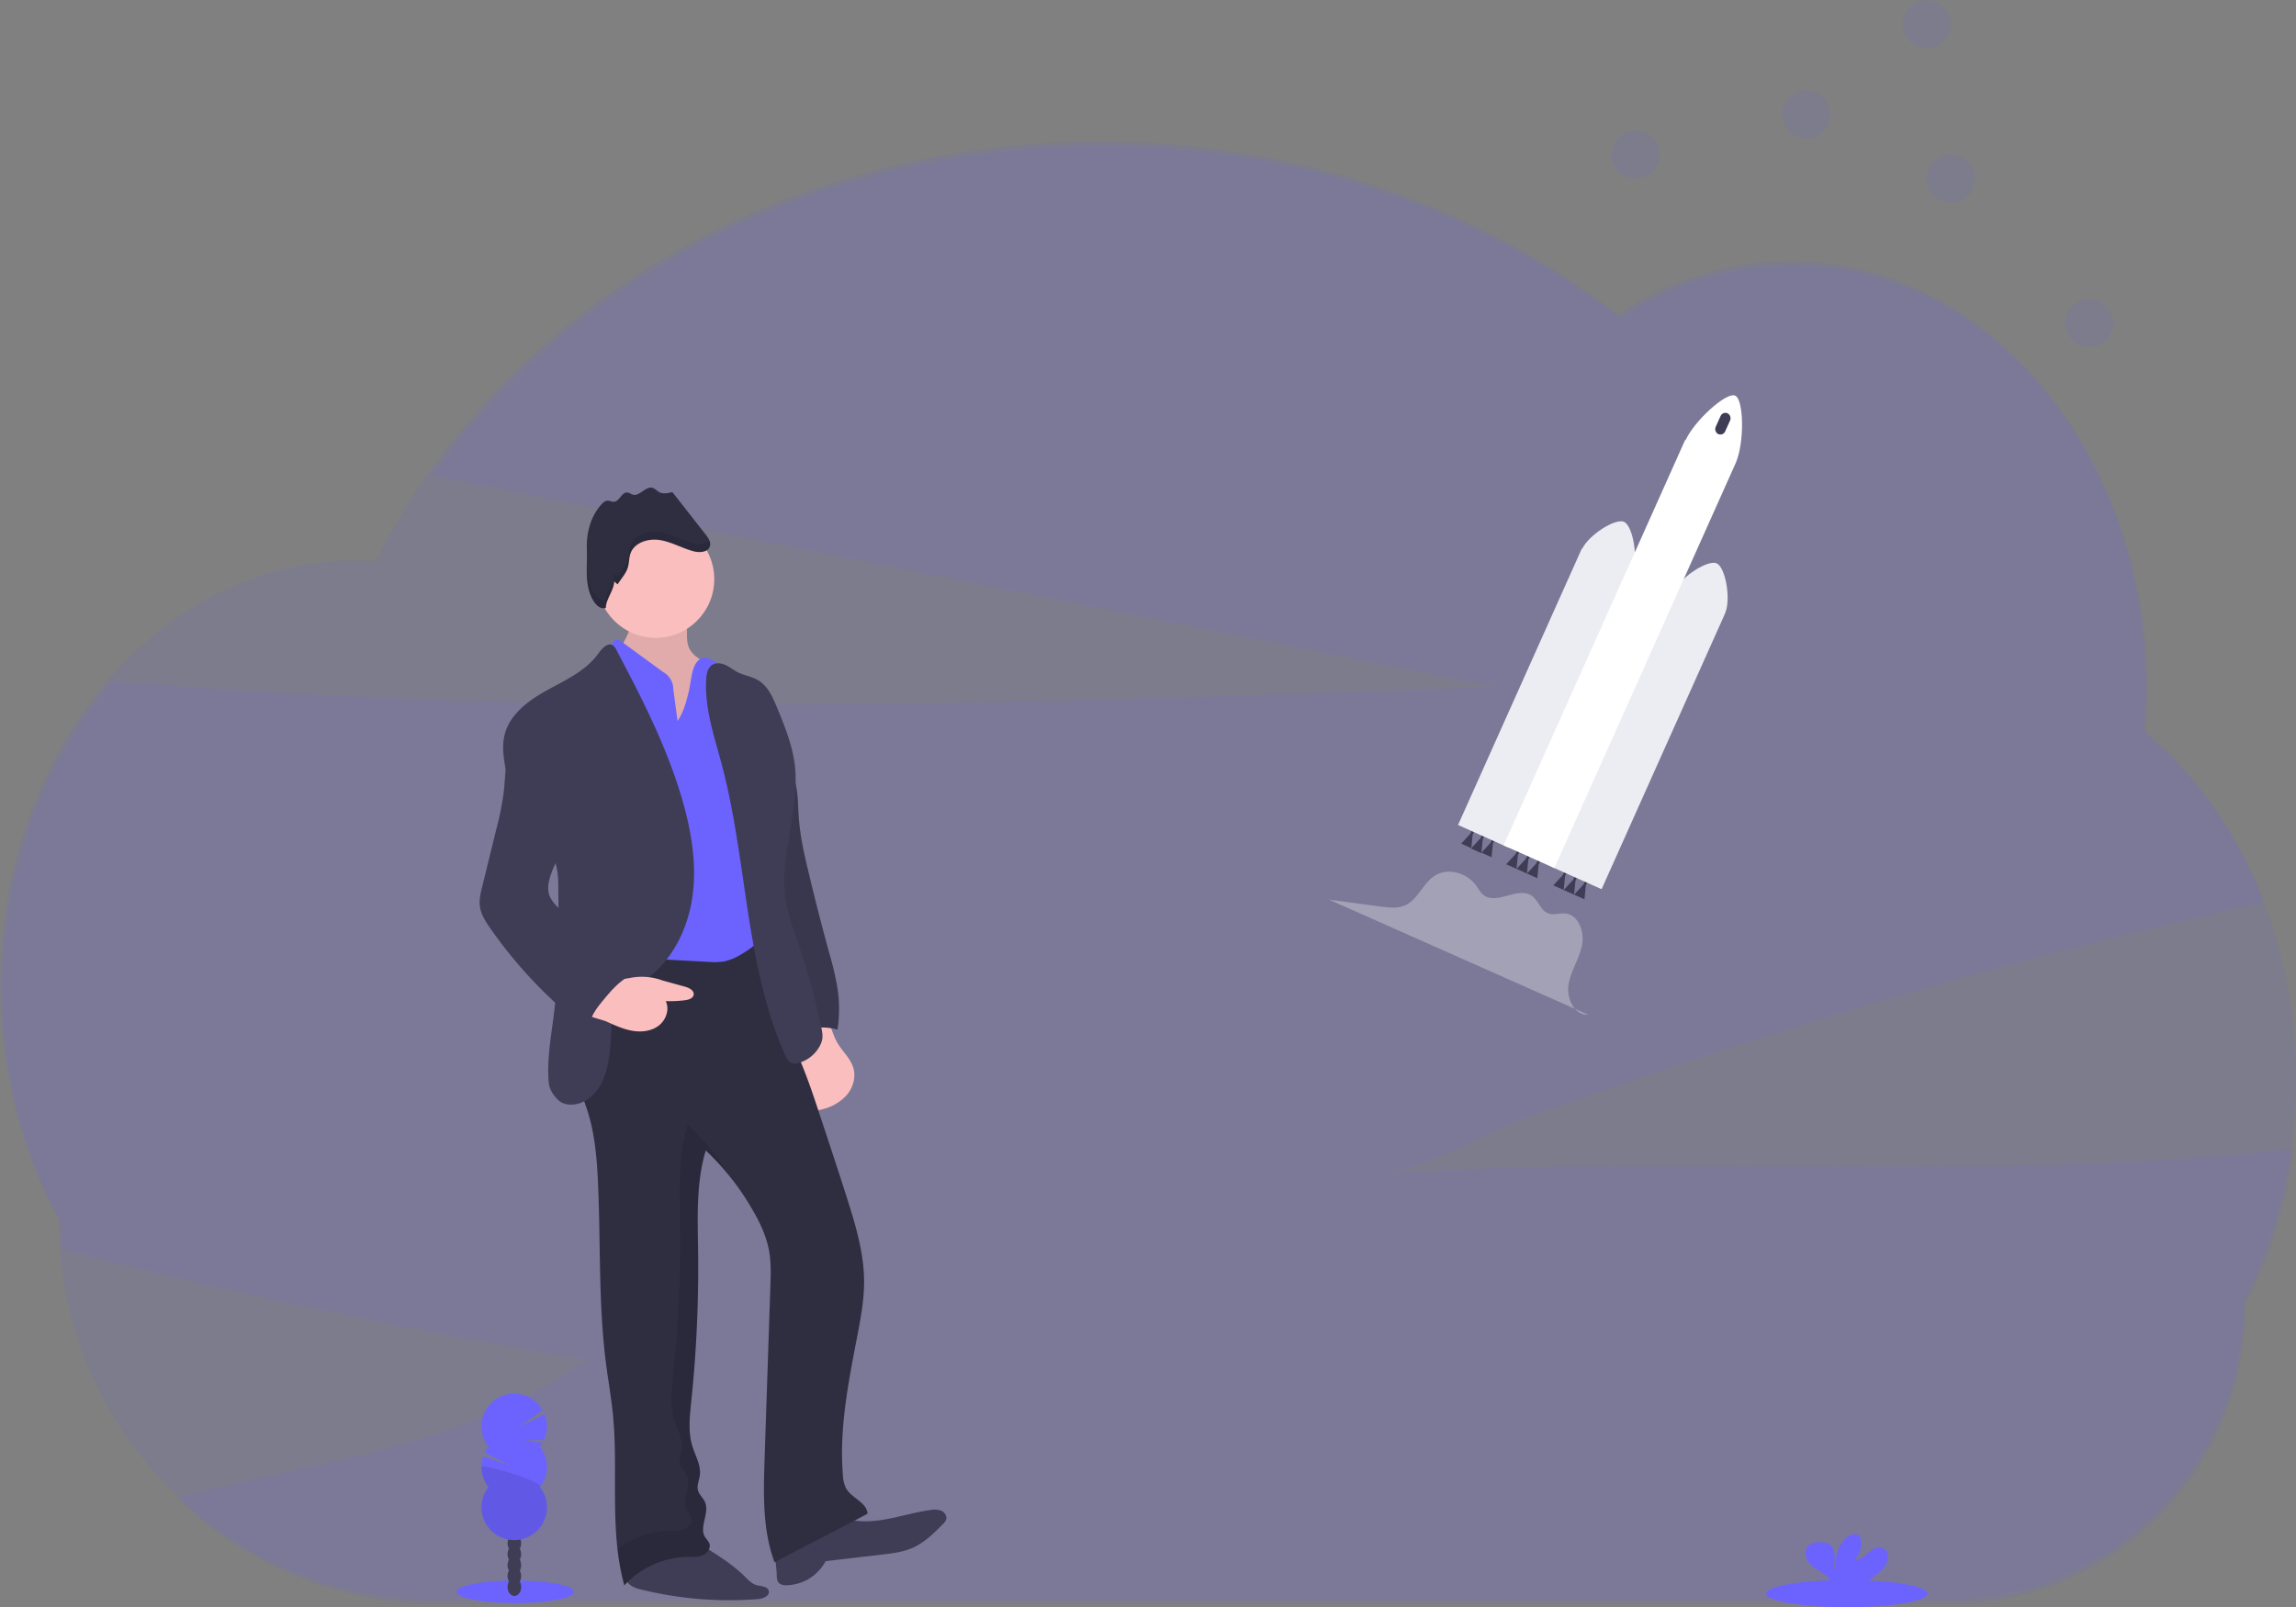 <svg xmlns="http://www.w3.org/2000/svg" width="1144.02" height="800.94" viewBox="0 0 1144.02 800.94">
  <rect x="0" y="0" width="1144.02" height="800.94" fill="#808080" stroke="none"/>
  <g id="Group_24" data-name="Group 24" transform="translate(0.02)">
    <path id="Path_522" data-name="Path 522" d="M1170.92,622a244.1,244.1,0,0,1-8.87,40.61,228.987,228.987,0,0,1-15.08,37c0,82.51-66.1,149.39-147.65,149.39H246.25A186.284,186.284,0,0,1,116,795.9c.325-.085.655-.175,1-.245,69.46-18.42,142.75-24.78,203-68.53Q196.85,706.69,75.14,676.41c-5-1.26-10.68-3.15-16.51-5.13-.27-4.16-.42-8.35-.42-12.57-.37-.67-.73-1.34-1.09-2q-2.38-4.43-4.58-9c-14.93-31-23.46-66.91-23.46-105.23,0-60.43,21.23-115,55.25-153.49C313.2,407.92,543.44,399.9,773,391.82q-100.68-20-201.34-40.06-164.17-32.65-328.34-65.34c69.85-98.68,193.12-164.21,333.54-164.21,98.82,0,189.14,32.45,258.34,86.07,25.44-16.91,54.73-26.56,85.9-26.56,64.9,0,121.63,41.73,152.44,104h0c15.58,31.5,24.52,68.24,24.52,107.48,0,7-.29,14-.86,20.89,0,.41-.06.81-.1,1.23,21.4,17.8,39.35,41.1,52.41,68.19.16.33.32.66.47,1q3.43,7.17,6.38,14.66h-.19q-12.6,2.79-25.17,5.69-135.49,31.3-268.47,75.86-38.12,12.78-76,26.62c-21.32,7.8-48.74,25.47-70.84,27,151.1-10.14,303.41,4.64,453.81-12.2Z" transform="translate(-28 -49.53)" fill="#6c63ff" opacity="0.1"/>
    <path id="Path_523" data-name="Path 523" d="M1172,586.75c0-71.93-30.06-135.47-76-173.67q.95-10.9,1-22.11c0-116.8-79.24-211.47-177-211.47-31.18,0-60.47,9.64-85.91,26.55C764.89,152.43,674.56,120,575.74,120,415,120,276.64,205.9,215.28,329.13c-3.41-.23-6.84-.36-10.3-.36-97.74,0-177,94.68-177,211.47,0,42.94,10.72,82.88,29.12,116.23h0c0,105.08,84.19,190.27,188,190.27H998.24c81.54,0,147.64-66.88,147.64-149.39h0C1162.44,665.17,1172,627.3,1172,586.75Z" transform="translate(-28 -49.53)" fill="#6c63ff" opacity="0.1"/>
    <path id="Path_524" data-name="Path 524" d="M426.72,592.32c.3,4,1.42,8.75,5.19,10.13a9.67,9.67,0,0,0,5.56-.09,23.55,23.55,0,0,0,12.35-7.07c3.15-3.66,4.72-8.83,3.4-13.46-1.27-4.42-4.83-7.73-7.34-11.57-2.94-4.49-3.88-9.58-5.92-14.39C423.77,557.42,425.81,580.31,426.72,592.32Z" transform="translate(-28 -49.53)" fill="#fbbebe"/>
    <path id="Path_525" data-name="Path 525" d="M409.71,399.53c-2.15,7,5.48,14.63,7.94,21.51s5.77,13.49,7.09,20.7c.92,4.95.87,10,1.22,15,.67,9.45,2.76,18.73,5,27.92q4.74,19.92,10.16,39.66a146.547,146.547,0,0,1,4.23,18.24,70.069,70.069,0,0,1-.07,20.09,25.66,25.66,0,0,0-19.08,1.75,56.61,56.61,0,0,1-7.25-23.59,123.4,123.4,0,0,1,.13-14.77c.64-13.91-5.39-27.84-5.59-41.77a78.807,78.807,0,0,0-1.14-14.4c-.65-3.27-.59-9.39-1.3-12.64-1.14-5.18,3.73-7.57,3.46-12.88l-1.48-29C412.73,410.31,407.63,404.09,409.71,399.53Z" transform="translate(-28 -49.53)" fill="#3f3d56"/>
    <path id="Path_526" data-name="Path 526" d="M409.71,399.53c-2.15,7,5.48,14.63,7.94,21.51s5.77,13.49,7.09,20.7c.92,4.95.87,10,1.22,15,.67,9.45,2.76,18.73,5,27.92q4.74,19.92,10.16,39.66a146.547,146.547,0,0,1,4.23,18.24,70.069,70.069,0,0,1-.07,20.09,25.66,25.66,0,0,0-19.08,1.75,56.61,56.61,0,0,1-7.25-23.59,123.4,123.4,0,0,1,.13-14.77c.64-13.91-5.39-27.84-5.59-41.77a78.807,78.807,0,0,0-1.14-14.4c-.65-3.27-.59-9.39-1.3-12.64-1.14-5.18,3.73-7.57,3.46-12.88l-1.48-29C412.73,410.31,407.63,404.09,409.71,399.53Z" transform="translate(-28 -49.53)" opacity="0.1"/>
    <path id="Path_527" data-name="Path 527" d="M336.7,377.08a11,11,0,0,0,2.3,4.62,256.321,256.321,0,0,0,34.43,39,18.42,18.42,0,0,0,3.24-4.56,68.67,68.67,0,0,0,8.4-34.62c-5.78-1.86-12.34-4.46-14.19-10.24-1.47-4.56.5-10-2.08-14.06-3.67-5.73-19.25-6.46-24.25-2.3-3.28,2.72-2.11,5.26-3.15,8.94C340.25,367.9,336.06,372.78,336.7,377.08Z" transform="translate(-28 -49.53)" fill="#fbbebe"/>
    <path id="Path_528" data-name="Path 528" d="M336.7,377.08a11,11,0,0,0,2.3,4.62,256.321,256.321,0,0,0,34.43,39,18.42,18.42,0,0,0,3.24-4.56,68.67,68.67,0,0,0,8.4-34.62c-5.78-1.86-12.34-4.46-14.19-10.24-1.47-4.56.5-10-2.08-14.06-3.67-5.73-19.25-6.46-24.25-2.3-3.28,2.72-2.11,5.26-3.15,8.94C340.25,367.9,336.06,372.78,336.7,377.08Z" transform="translate(-28 -49.53)" opacity="0.1"/>
    <path id="Path_529" data-name="Path 529" d="M341.9,839.33a13.49,13.49,0,0,0,5.48,2.3,183.851,183.851,0,0,0,58.19,4.79c2.61-.21,6.09-1.6,5.45-4.14-.6-2.37-4-2.21-6.3-2.92-2.17-.66-3.8-2.41-5.42-4-6-6-13.26-10.54-20.42-15.08a18.439,18.439,0,0,0-5.75-2.78c-2.47-.56-5.05-.09-7.55.39-6.3,1.19-18.31,1-23.3,5.65C338.29,827.24,337.71,835.66,341.9,839.33Z" transform="translate(-28 -49.53)" fill="#3f3d56"/>
    <path id="Path_530" data-name="Path 530" d="M415,834.34c0,1.55.18,3.29,1.36,4.28a5,5,0,0,0,3.23.88,22.56,22.56,0,0,0,19.77-12l28-3.27c5.3-.62,10.7-1.27,15.57-3.46,5.75-2.6,10.34-7.17,14.79-11.64a5.92,5.92,0,0,0,1.73-2.49c.46-1.76-.88-3.61-2.57-4.31a10.319,10.319,0,0,0-5.41-.3c-13.67,1.89-27.39,8-40.77,4.6-3.27-.83-6.52-2.24-9.89-2a20.431,20.431,0,0,0-5.28,1.41c-4.35,1.6-17.36,3.87-20.24,7.55S415,829.94,415,834.34Z" transform="translate(-28 -49.53)" fill="#3f3d56"/>
    <path id="Path_531" data-name="Path 531" d="M344.19,521.69c-4,6.23-12.43,7.59-18.32,12.06-9.05,6.87-10.58,19.67-11.1,31-.35,7.84-.57,15.8,1.17,23.46,1.22,5.33,3.36,10.41,5,15.64,3.5,11.37,4.48,23.35,5,35.23,1.37,30,.15,60.19,4,90,1.11,8.53,2.62,17,3.46,25.56,2.76,28.32-1.92,57.52,5.67,84.94a44.14,44.14,0,0,1,31.73-14.21c2.5,0,5.11.15,7.41-.86s4.12-3.69,3.16-6a18.373,18.373,0,0,0-2-2.84c-3.31-5,2.31-12.07-.09-17.58-.93-2.12-2.94-3.69-3.53-5.92-.63-2.42.59-4.9.93-7.38.68-5-2.19-9.66-3.68-14.45-2.25-7.25-1.35-15-.57-22.59a641.923,641.923,0,0,0,3.39-74.66c-.21-16.87-1.05-34.1,3.81-50.26a128.191,128.191,0,0,1,23.12,29.26c3.88,6.61,7.23,13.67,8.52,21.23.94,5.55.76,11.22.57,16.84q-1.44,43.15-2.89,86.3c-.58,17.4-1.08,35.31,4.95,51.63,15.33-8.16,31-16,46.33-24.21-.25-5.65-7.85-7.72-10.65-12.63a15.8,15.8,0,0,1-1.6-6.59c-1.94-23.38,2.83-46.74,7.24-69.78,1.68-8.78,3.32-17.63,3.31-26.56,0-14.18-4.15-28-8.44-41.51-4.54-14.31-9.29-28.56-14-42.81-3-9.15-6.1-18.31-9.92-27.17-3.6-8.38-7.88-16.47-10.95-25-4.93-13.78-6.62-28.47-8.27-43C386.11,512.92,365,517.53,344.19,521.69Z" transform="translate(-28 -49.53)" fill="#2f2e41"/>
    <circle id="Ellipse_99" data-name="Ellipse 99" cx="29.22" cy="29.22" r="29.22" transform="translate(297.44 259.42)" fill="#fbbebe"/>
    <path id="Path_532" data-name="Path 532" d="M365.59,408.82,363.47,393a9.74,9.74,0,0,0-5.06-8.57l-20.36-14.88c-1-.76-2.38-1.56-3.54-1a3.37,3.37,0,0,0-1.41,2.08c-3.22,9.5-1.23,19.86-.11,29.83.95,8.31,1.27,16.68,1.59,25a184.7,184.7,0,0,1-.06,22.69c-1.1,13.08-5,26.24-2.39,39.11,1.72,8.51,4.75,16.42,5.46,25.08.49,6,.34,12.1,2.24,17.78,7-3,14.92-2.67,22.53-2.27l18.47,1a33.512,33.512,0,0,0,7.69-.18,26.053,26.053,0,0,0,8.07-3.16,55.391,55.391,0,0,0,16.85-14.7c-3.12-15.07-.09-30.63-2.17-45.88-1.19-8.79-4.17-17.26-5.57-26-1.72-10.79-1.05-22-4.14-32.48a93.686,93.686,0,0,0-6.64-15.38,28.37,28.37,0,0,0-12.71-12.95,7.17,7.17,0,0,0-3.34-.85c-2.94.17-4.76,3.29-5.58,6.13-1,3.4-1.28,7-2.06,10.41C370.11,398.8,368.49,404.61,365.59,408.82Z" transform="translate(-28 -49.53)" fill="#6c63ff"/>
    <path id="Path_533" data-name="Path 533" d="M305.7,597.32c3.89,4.12,11,3.11,15.52-.28,9.84-7.37,10.75-21.48,11.29-33.76.2-4.4.5-9,2.57-12.86,3.16-5.95,9.71-9.09,15.15-13.08,12.9-9.44,20.47-25,22.74-40.78s-.34-32-4.7-47.37c-7.54-26.57-20.24-51.34-33.13-75.76a5.68,5.68,0,0,0-1.79-2.3c-2.62-1.62-5.46,1.59-7.26,4.1-6.07,8.5-16.07,13.06-25.23,18.09s-18.52,11.73-21.29,21.8c-1.86,6.75-.41,13.93,1,20.78S287,448.19,290.69,454a173.857,173.857,0,0,1,11.67,19.89,38.221,38.221,0,0,1,3,8.06,49,49,0,0,1,.79,10c.21,20.72.42,41.51-2.08,62.08-1.42,11.64-3.7,23.32-2.66,35C301.66,592.17,303.48,595,305.7,597.32Z" transform="translate(-28 -49.53)" fill="#3f3d56"/>
    <path id="Path_534" data-name="Path 534" d="M330.4,558.7c4.16,1.86,8.37,3.79,12.87,4.53s9.43.14,13-2.65,5.45-8.07,3.41-12.15a60.378,60.378,0,0,0,9.6-.46c1.83-.23,4.05-.93,4.33-2.75.32-2.12-2.24-3.4-4.31-4l-11.16-3.07a29.761,29.761,0,0,0-16.41-1.24l-17,2.6a3,3,0,0,0-1.28.4,3.07,3.07,0,0,0-1,1.68c-.82,2.59-4.61,9.83-3.31,12.41C320.3,556.21,328.07,557.53,330.4,558.7Z" transform="translate(-28 -49.53)" fill="#fbbebe"/>
    <path id="Path_535" data-name="Path 535" d="M437,569.66a17.28,17.28,0,0,1-10.85,9.51,6.07,6.07,0,0,1-3.24.21c-2-.56-3.1-2.65-3.93-4.55-19.8-45.08-18.69-96.39-31.29-144-3.74-14.13-8.74-28.33-7.83-42.92.16-2.61.71-5.55,2.89-7,1.94-1.3,4.58-.95,6.7,0s4,2.5,6,3.56c3.31,1.69,7.16,2.17,10.34,4.08,4.72,2.83,7.14,8.24,9.25,13.32,4.51,10.84,9,22,9.35,33.76.77,22.84-9.36,44.79-4.09,67,1.05,4.4,2.6,8.67,4.08,12.94a391.549,391.549,0,0,1,13,46.81C437.93,565.1,438.05,567.17,437,569.66Z" transform="translate(-28 -49.53)" fill="#3f3d56"/>
    <path id="Path_536" data-name="Path 536" d="M335.71,340.74c1.75-2.83,4.18-5.32,5.12-8.51.67-2.27.53-4.73,1.34-7,2-5.48,8.94-7.5,14.69-6.56s10.92,4,16.54,5.53c3.11.86,7.43.6,8.31-2.51.58-2.06-.81-4.1-2.13-5.79L363,294.74c-2.18.56-4.62,1.08-6.6,0-1.14-.63-2-1.74-3.27-2.1-3.45-1-6.34,4.31-9.8,3.39-1-.26-1.79-1-2.79-1.08-2.79-.23-3.84,4.39-6.63,4.62-1.16.1-2.28-.64-3.43-.53a4.36,4.36,0,0,0-2.59,1.61c-5.55,5.89-7.8,14.34-7.5,22.42s-1.09,15.92,2,23.38c1.36,3.26,4.12,7.1,7.47,6,0-4.4,4.1-8.79,4.15-13.19" transform="translate(-28 -49.53)" fill="#2f2e41"/>
    <g id="Group_22" data-name="Group 22" opacity="0.1">
      <path id="Path_537" data-name="Path 537" d="M392.17,636.52a126.888,126.888,0,0,0-21.57-26.71c-4.86,16.16-4,33.39-3.81,50.26a641.91,641.91,0,0,1-3.39,74.66c-.79,7.55-1.68,15.34.57,22.59,1.49,4.79,4.36,9.47,3.68,14.45-.34,2.48-1.56,5-.93,7.38.59,2.23,2.6,3.8,3.53,5.92,2.4,5.51-3.22,12.56.09,17.58a18.372,18.372,0,0,1,2,2.84c1,2.32-.86,5-3.16,6s-4.91.83-7.41.86a44.19,44.19,0,0,0-26.14,9.11,116.837,116.837,0,0,0,3.41,18.1,44.14,44.14,0,0,1,31.73-14.21c2.5,0,5.11.15,7.41-.86s4.12-3.69,3.16-6a18.367,18.367,0,0,0-2-2.84c-3.31-5,2.31-12.07-.09-17.58-.93-2.12-2.94-3.69-3.53-5.92-.63-2.42.59-4.9.93-7.38.68-5-2.19-9.66-3.68-14.45-2.25-7.25-1.36-15-.57-22.59a641.921,641.921,0,0,0,3.39-74.66c-.21-16.87-1.05-34.1,3.81-50.26a124.255,124.255,0,0,1,12.57,13.71Z" transform="translate(-28 -49.53)"/>
    </g>
    <g id="Group_23" data-name="Group 23" opacity="0.1">
      <path id="Path_538" data-name="Path 538" d="M320.42,324v-4.14a28.468,28.468,0,0,0,0,3.2C320.41,323.4,320.41,323.71,320.42,324Z" transform="translate(-28 -49.53)"/>
      <path id="Path_539" data-name="Path 539" d="M373.4,320.25c-5.62-1.54-10.8-4.58-16.54-5.53s-12.71,1.08-14.69,6.56c-.81,2.22-.67,4.68-1.34,7-.94,3.19-3.37,5.68-5.12,8.51l-1.65-1.46c-.05,4.4-4.1,8.79-4.15,13.19-3.35,1.09-6.11-2.75-7.47-6a30.31,30.31,0,0,1-2.08-11.26c-.09,5.23,0,10.32,2.08,15.26,1.36,3.26,4.12,7.1,7.47,6,0-4.4,4.1-8.79,4.15-13.19l1.65,1.46c1.75-2.83,4.18-5.32,5.12-8.51.67-2.27.53-4.73,1.34-7,2-5.48,8.94-7.5,14.69-6.56s10.92,4,16.54,5.53c3.11.86,7.43.6,8.31-2.51a4.44,4.44,0,0,0-.39-3.11C379.93,320.88,376.18,321,373.4,320.25Z" transform="translate(-28 -49.53)"/>
    </g>
    <path id="Path_540" data-name="Path 540" d="M278.89,444.91A149.684,149.684,0,0,1,275.21,463l-7,28.53c-.75,3-1.5,6.16-1.17,9.27.46,4.19,2.84,7.9,5.25,11.36a226.67,226.67,0,0,0,49.58,51.44c-1.11-5.7,2.84-11,6.55-15.48s7.33-8.77,12.18-11.67Q322.38,519.33,305.34,501a18.56,18.56,0,0,1-3.06-4c-2.74-5.29,0-11.61,2.38-17.07,7.53-17.39,11.09-37.13,6.26-55.45-1.82-6.89-5-13.77-10.79-18-2.53-1.85-6-3.1-8.76-1.71a9.77,9.77,0,0,0-3,2.7C279.38,418.46,280.45,431.61,278.89,444.91Z" transform="translate(-28 -49.53)" fill="#3f3d56"/>
    <ellipse id="Ellipse_100" data-name="Ellipse 100" cx="29.24" cy="5.62" rx="29.24" ry="5.62" transform="translate(227.52 787.62)" fill="#6c63ff"/>
    <ellipse id="Ellipse_101" data-name="Ellipse 101" cx="3.4" cy="4.46" rx="3.4" ry="4.46" transform="translate(252.87 786.39)" fill="#3f3d56"/>
    <ellipse id="Ellipse_102" data-name="Ellipse 102" cx="3.4" cy="4.46" rx="3.4" ry="4.46" transform="translate(252.87 780.94)" fill="#3f3d56"/>
    <ellipse id="Ellipse_103" data-name="Ellipse 103" cx="3.4" cy="4.46" rx="3.4" ry="4.46" transform="translate(252.87 775.5)" fill="#3f3d56"/>
    <ellipse id="Ellipse_104" data-name="Ellipse 104" cx="3.4" cy="4.46" rx="3.4" ry="4.46" transform="translate(252.87 770.05)" fill="#3f3d56"/>
    <ellipse id="Ellipse_105" data-name="Ellipse 105" cx="3.4" cy="4.46" rx="3.4" ry="4.46" transform="translate(252.87 764.6)" fill="#3f3d56"/>
    <ellipse id="Ellipse_106" data-name="Ellipse 106" cx="3.4" cy="4.46" rx="3.4" ry="4.46" transform="translate(252.87 759.16)" fill="#3f3d56"/>
    <ellipse id="Ellipse_107" data-name="Ellipse 107" cx="3.4" cy="4.46" rx="3.4" ry="4.46" transform="translate(252.87 753.71)" fill="#3f3d56"/>
    <path id="Path_541" data-name="Path 541" d="M297,770.43a15.774,15.774,0,0,0,1.27-1.87l-8.94-1.47,9.67.07a16.35,16.35,0,0,0,.31-12.92l-13,6.73,12-8.79a16.31,16.31,0,1,0-26.93,18.25,15.939,15.939,0,0,0-1.86,3l11.61,6-12.38-4.15a16.31,16.31,0,0,0,2.63,15.31,16.31,16.31,0,1,0,25.63,0,16.3,16.3,0,0,0,0-20.16Z" transform="translate(-28 -49.53)" fill="#6c63ff"/>
    <path id="Path_542" data-name="Path 542" d="M267.89,780.51a16.21,16.21,0,0,0,3.49,10.08,16.31,16.31,0,1,0,25.63,0C299.2,787.82,267.89,778.68,267.89,780.51Z" transform="translate(-28 -49.53)" opacity="0.1"/>
    <ellipse id="Ellipse_108" data-name="Ellipse 108" cx="40.21" cy="6.8" rx="40.21" ry="6.8" transform="translate(879.98 787.34)" fill="#6c63ff"/>
    <path id="Path_543" data-name="Path 543" d="M964.82,832.55a11.66,11.66,0,0,0,3.83-5.78c.5-2.3-.48-5.06-2.68-5.9-2.46-.94-5.09.77-7.08,2.49s-4.28,3.69-6.88,3.32a10.5,10.5,0,0,0,3.24-9.81,4.119,4.119,0,0,0-.9-2c-1.37-1.46-3.84-.83-5.48.32-5.2,3.65-6.65,10.72-6.68,17.07-.52-2.29-.08-4.68-.09-7s-.66-5-2.65-6.22a7.92,7.92,0,0,0-4-.95c-2.33-.09-4.94.15-6.53,1.86-2,2.12-1.47,5.68.25,8s4.35,3.81,6.77,5.42a15,15,0,0,1,4.83,4.61,4.155,4.155,0,0,1,.36.83h14.66a40.773,40.773,0,0,0,9.03-6.26Z" transform="translate(-28 -49.53)" fill="#6c63ff"/>
    <path id="Path_544" data-name="Path 544" d="M733.75,415.98l.87-1.94-1.16-.52-.87,1.94-4.55,4.95,5.05,2.26Z" fill="#3f3d56"/>
    <path id="Path_545" data-name="Path 545" d="M738.79,418.3l.89-1.99-1.19-.54-.89,1.99-4.67,5.08,5.18,2.32Z" fill="#3f3d56"/>
    <path id="Path_546" data-name="Path 546" d="M743.85,420.5l.87-1.94-1.17-.52-.87,1.94-4.55,4.95,5.05,2.26Z" fill="#3f3d56"/>
    <path id="Path_547" data-name="Path 547" d="M779.8,436.66l.89-1.99-1.19-.54-.89,1.99-4.67,5.08,5.18,2.32Z" fill="#3f3d56"/>
    <path id="Path_548" data-name="Path 548" d="M784.98,438.98l.89-1.99-1.19-.54-.9,1.99-4.66,5.08,5.18,2.32Z" fill="#3f3d56"/>
    <path id="Path_549" data-name="Path 549" d="M790.15,441.29l.9-1.99-1.2-.53-.89,1.99-4.66,5.08,5.17,2.32Z" fill="#3f3d56"/>
    <path id="Path_550" data-name="Path 550" d="M756.31,426.14l.89-1.99-1.19-.54-.89,2-4.67,5.08,5.18,2.31Z" fill="#3f3d56"/>
    <path id="Path_551" data-name="Path 551" d="M761.49,428.46l.89-1.99-1.2-.54-.89,1.99L755.63,433l5.17,2.32Z" fill="#3f3d56"/>
    <path id="Path_552" data-name="Path 552" d="M766.66,430.77l.89-1.99-1.19-.53-.89,1.99-4.67,5.08,5.18,2.32Z" fill="#3f3d56"/>
    <path id="Path_553" data-name="Path 553" d="M841.43,334.2c2.92-6.92.09-22.66-4.26-24.61s-17.59,6.6-20.81,13.39l-.2-.1L754.48,460.64,779.76,472l61.68-137.8Z" transform="translate(-28 -49.53)" fill="#ececf3"/>
    <path id="Path_554" data-name="Path 554" d="M887.62,354.88c2.91-6.92.09-22.66-4.27-24.61s-17.58,6.6-20.8,13.39l-.21-.1L800.66,481.32,826,492.64l61.68-137.76Z" transform="translate(-28 -49.53)" fill="#ececf3"/>
    <path id="Path_555" data-name="Path 555" d="M892.89,280.12c4.35-10.12,4-31.48-.32-33.43s-20.1,12.22-24.75,22.21l-.2-.1-90.45,202,25.28,11.32,90.45-202Z" transform="translate(-28 -49.53)" fill="#fff"/>
    <rect id="Rectangle_17" data-name="Rectangle 17" width="5.23" height="11.34" rx="2.615" transform="translate(858.368 204.889) rotate(24.12)" fill="#3f3d56"/>
    <path id="Path_556" data-name="Path 556" d="M690.17,497.83l25.68,3.46c4.15.56,8.57,1.08,12.38-.66,6.31-2.89,8.71-10.87,14.52-14.65,6.55-4.27,16.12-1.56,20.69,4.78,1.2,1.68,2.15,3.59,3.79,4.84,6.57,5,17-4.4,23.88.24,3.43,2.33,4.51,7.54,8.43,8.92,2.59.91,5.45-.27,8.19-.05,6.85.55,9.94,9.34,8.5,16.06s-5.6,12.66-6.72,19.43,2.94,15.41,9.79,15" transform="translate(-28 -49.53)" fill="#fff" opacity="0.3"/>
    <circle id="Ellipse_109" data-name="Ellipse 109" cx="12" cy="12" r="12" transform="translate(803 65)" fill="#6c63ff" opacity="0.1"/>
    <circle id="Ellipse_110" data-name="Ellipse 110" cx="12" cy="12" r="12" transform="translate(948)" fill="#6c63ff" opacity="0.1"/>
    <circle id="Ellipse_111" data-name="Ellipse 111" cx="12" cy="12" r="12" transform="translate(888 45)" fill="#6c63ff" opacity="0.1"/>
    <circle id="Ellipse_112" data-name="Ellipse 112" cx="12" cy="12" r="12" transform="translate(1029 149)" fill="#6c63ff" opacity="0.1"/>
    <circle id="Ellipse_113" data-name="Ellipse 113" cx="12" cy="12" r="12" transform="translate(960 77)" fill="#6c63ff" opacity="0.1"/>
  </g>
</svg>
